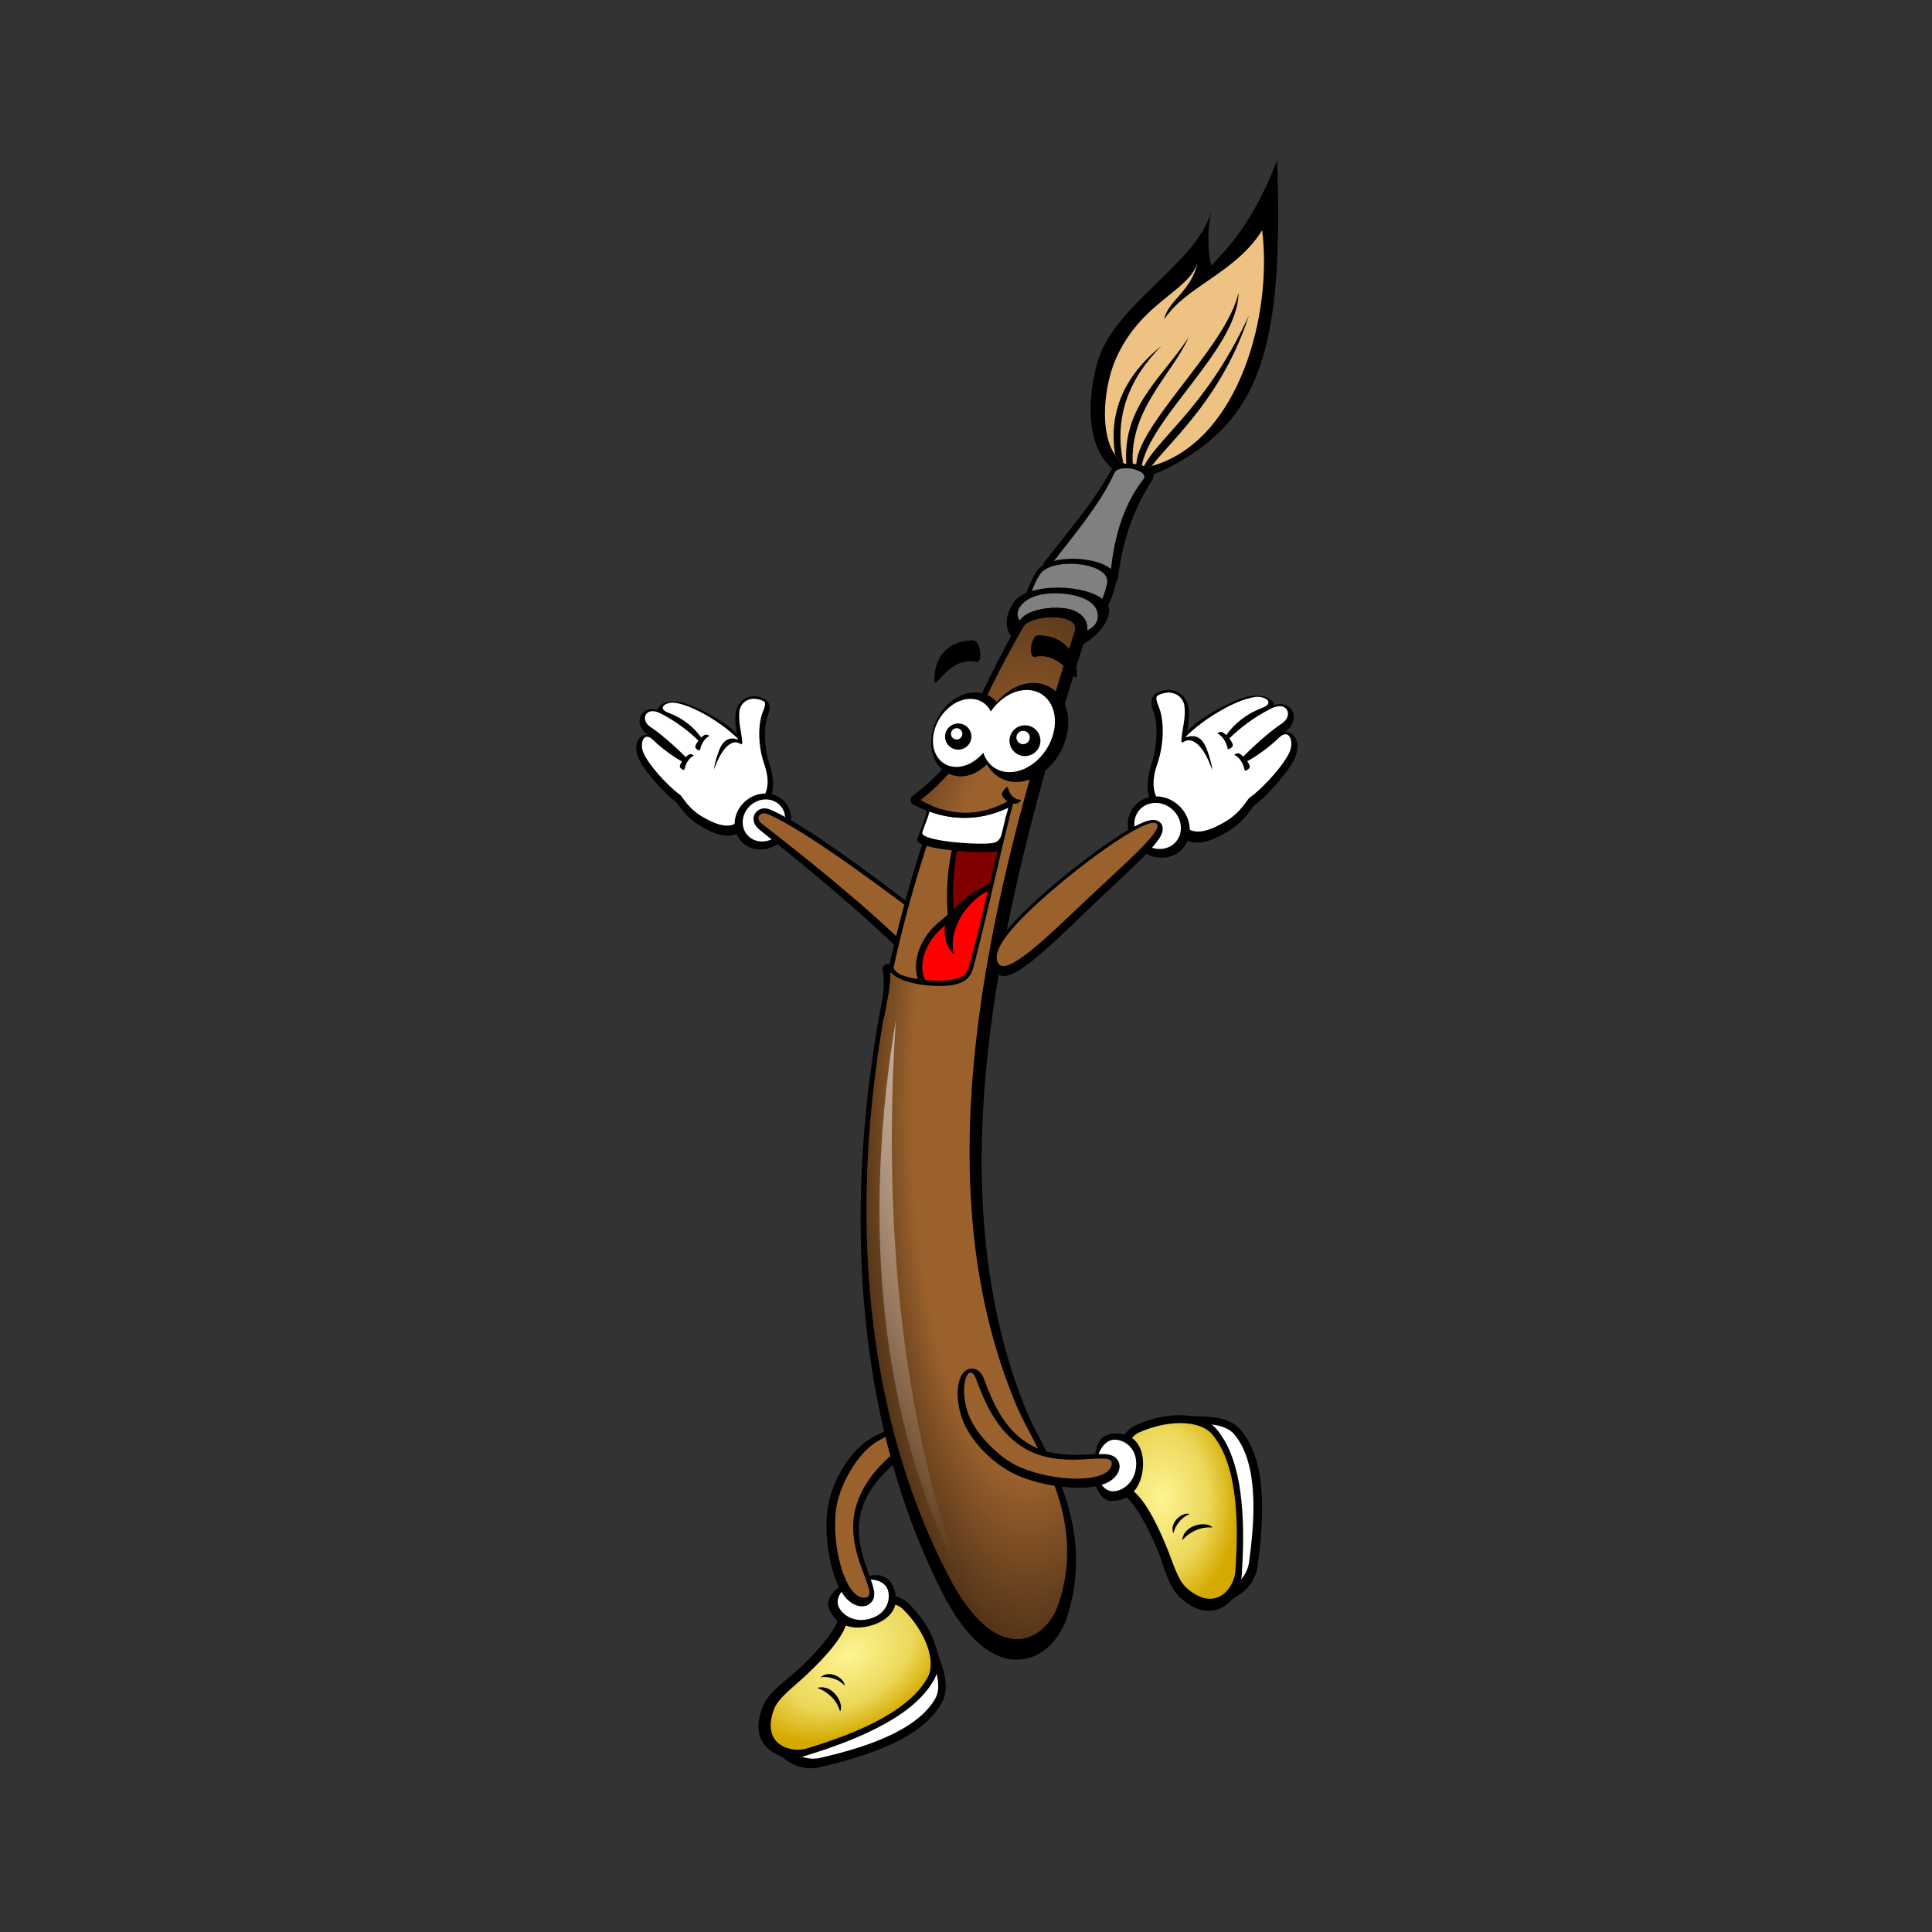 <svg:svg xmlns:dc="http://purl.org/dc/elements/1.1/" xmlns:ns1="http://www.w3.org/1999/xlink" xmlns:ns3="http://creativecommons.org/ns#" xmlns:rdf="http://www.w3.org/1999/02/22-rdf-syntax-ns#" xmlns:svg="http://www.w3.org/2000/svg" height="397.719" id="svg2" version="1.1" viewBox="-21.69 -21.699 397.719 397.719" width="397.719">
  <svg:rect x="-21.69" y="-21.699" width="397.719" height="397.719" fill="#333333" stroke="none"/>
  <svg:defs id="defs4">
    <svg:linearGradient id="linearGradient5549-5-7">
      <svg:stop id="stop5551-4-0" offset="0" stop-color="#fdf493" />
      <svg:stop id="stop5557-8-5" offset=".621" stop-color="#ecd759" />
      <svg:stop id="stop5553-1-2" offset="1" stop-color="#d4aa00" />
    </svg:linearGradient>
    <svg:clipPath clipPathUnits="userSpaceOnUse" id="clipPath4079-7-5">
      <svg:path d="m470.58 278.84c22.635-7.639 31.618-41.328 28.789-64.397-7.274 11.758-20.977 15.458-26.769 24.496 0.844-4.953 7.424-7.71 9.076-15.481-2.596 7.988-15.325 10.659-22.253 26.221-4.921 11.052-5.516 34.788 11.157 29.162z" fill="#f00" id="path4081-5-4" />
    </svg:clipPath>
    <svg:radialGradient cx="478.68" cy="404.76" gradientTransform="matrix(1.435 -.897 .59 .944 -156.4 541.53)" gradientUnits="userSpaceOnUse" id="radialGradient7787" r="21.878" ns1:href="#linearGradient5549-5-7" />
    <svg:radialGradient cx="521.93" cy="259.26" gradientTransform="matrix(2.664 0 0 8.371 -562.51 -1854.6)" gradientUnits="userSpaceOnUse" id="radialGradient7789" r="28.505">
      <svg:stop id="stop4634-7-2" offset="0" stop-opacity="0" />
      <svg:stop id="stop4640-5-9" offset=".5" stop-opacity="0" />
      <svg:stop id="stop4636-3-8" offset="1" />
    </svg:radialGradient>
    <svg:linearGradient gradientTransform="matrix(1.195 0 0 1.195 199.61 8.768)" gradientUnits="userSpaceOnUse" id="linearGradient7791" x1="391.94" x2="509.12" y1="153.33" y2="379.6">
      <svg:stop id="stop5332-0-6" offset="0" stop-color="#fff" />
      <svg:stop id="stop5334-0-1" offset="1" stop-color="#fff" stop-opacity="0" />
    </svg:linearGradient>
    <svg:radialGradient cx="562.36" cy="364.22" gradientTransform="matrix(1.533 0 0 2.305 9.458 -396.76)" gradientUnits="userSpaceOnUse" id="radialGradient7793" r="16.065" ns1:href="#linearGradient5549-5-7" />
  </svg:defs>
  <svg:g id="layer1" transform="translate(0 -698.03)">
    <svg:g id="g7708" transform="matrix(1.816 0 0 1.816 -553.79 -377.87)">
      <svg:g id="g4856" transform="matrix(.347 0 0 .345 122.3 597.63)">
        <svg:path d="m796.93 489.65c-1.588-4.576-1.915-1.702-6.104-6.213-1.432-1.542-3.263-2.446-5.305-3.124-2.042-0.678-4.335-1.073-6.59-1.074-2.255-0.001-4.517 0.372-6.459 1.467s-3.499 3.084-3.87 5.712c-0.51 3.609-5.974 10.155-11.986 15.556-4.122 3.703-9.292 6.52-11.14 11.463-1.192 3.188-2.507 8.022-1.97 10.578 0.537 2.557 2.991 2.748 4.735 4.221 3.487 2.947 7.897 3.635 11.369 2.827 6.232-1.45 14.414-3.577 21.951-6.89 7.537-3.313 14.525-7.784 18.123-14.464 1.794-3.33 1.473-7.718-0.12-12.307-0.895-2.579-1.738-5.175-2.633-7.753z" id="path4858" />
        <svg:path d="m771.96 487.85c1.075-7.306 14.14-5.482 17.474-1.923 7.638 8.155 10.702 17.696 8.137 22.383-6.294 11.499-25.719 16.871-37.817 19.697-5.186 1.212-14.857-2.311-10.617-13.426 1.33-3.486 6.106-6.515 10.326-10.269 5.999-5.336 11.759-11.443 12.497-16.463z" fill="#fff" id="path4860" />
        <svg:path d="m797.27 490.19c-1.522-4.379-4.412-8.945-8.596-13.025-1.43-1.395-3.289-2.12-5.371-2.602-2.082-0.482-4.432-0.66-6.753-0.451-2.321 0.209-4.66 0.789-6.69 2.054s-3.689 3.381-4.146 6.019c-0.628 3.623-6.438 10.616-12.781 16.527-4.348 4.052-9.75 7.323-11.793 12.393-1.318 3.269-1.696 6.166-1.216 8.649 0.48 2.483 1.888 4.459 3.64 5.757 3.505 2.596 8.025 2.868 11.621 1.745 6.456-2.016 14.938-4.884 22.791-8.867 7.852-3.983 15.172-9.062 19.066-16.015 1.941-3.466 1.754-7.791 0.227-12.182z" id="path4862" />
        <svg:path d="m768.81 482.46c1.207-7.619 14.694-6.79 18.094-3.39 7.791 7.792 10.836 17.381 8.121 22.42-6.659 12.362-26.816 19.465-39.363 23.353-5.378 1.667-15.333-1.186-10.803-12.986 1.421-3.701 6.399-7.209 10.812-11.419 6.273-5.984 12.309-12.745 13.138-17.979z" fill="url(#radialGradient7787)" id="path4866" />
        <svg:path d="m776.75 484.41c-5.868 1.806-11.73 0.391-14.027-5.595-1.324-3.449 2.435-7.511 8.303-9.318s10.648-3.208 12.946 2.777c2.297 5.985-1.354 10.329-7.222 12.135z" id="path4868" />
        <svg:path d="m776.77 482.04c-5.511 1.921-9.805-1.021-10.924-3.938-1.12-2.918 1.561-6.534 5.989-8.077 4.428-1.543 8.925-0.429 10.044 2.488 1.12 2.918 0.118 7.706-5.109 9.527z" fill="#fff" id="path4870" />
        <svg:path d="m766.6 512.18c0.729-2.719-2.697-8.079-7.05-7.343-1.708 0.289 0.689-0.137 3.897 2.962 3.209 3.099 2.722 5.985 3.152 4.38z" id="path4872" />
        <svg:path d="m767.81 503.75c-0.451-2.12-4.675-4.601-7.404-2.574-1.071 0.795 0.425-0.335 3.71 0.67 3.285 1.005 3.96 3.155 3.694 1.904z" id="path4874" />
        <svg:path d="m791.4 422.69c-0.353-1.7-1.854-2.522-2.984-2.812-1.13-0.289-2.286-0.301-3.596-0.12-2.619 0.362-5.789 1.518-9.043 3.649-6.79 4.447-12.429 14.514-13.506 23.042-0.864 6.841 0.018 14.622 1.931 20.786 0.957 3.082 2.151 5.757 3.763 7.79 1.611 2.033 4.101 3.591 6.716 3.01 1.221-0.271 2.447-1.507 2.73-2.701 0.283-1.194 0.105-2.172-0.137-3.18-0.486-2.017-1.434-4.285-2.341-6.946-1.813-5.322-3.485-11.947-1.556-18.603 2.481-8.564 9.364-14.478 15.58-19.2 0.752-0.571 1.368-1.153 1.838-1.87 0.47-0.717 0.836-1.731 0.605-2.844z" id="path4876" />
        <svg:path d="m765.04 446.51c-1.549 12.929 3.596 30.297 9.869 28.713 4.654-1.175-7.598-14.774-3.326-29.837 2.709-9.552 10.223-16.117 16.613-21.14 4.993-3.924-2.517-5.171-10.612 0.346-5.922 4.036-11.622 14.228-12.544 21.917z" fill="#9b612d" id="path4878" />
      </svg:g>
      <svg:g id="g4880" transform="matrix(.347 0 0 .345 122.3 597.63)">
        <svg:path d="m737.78 179.13c-3.031 0.241-5.191 2.72-5.49 5.49-0.303 2.808 0.029 5.158 0.411 7.058-0.619-0.752-1.291-1.444-1.979-2.017-2.266-1.886-5.639-3.964-9.037-5.676s-6.617-3.069-9.224-3.137c-1.841-0.048-3.513 0.2-4.855 1.419-0.336 0.305-0.707 0.679-0.859 1.27-0.014 0.055 0.047 0.13 0.037 0.187-0.852-0.256-1.688-0.4-2.465-0.299-1.267 0.165-2.368 0.916-2.95 1.942-1.165 2.052-0.211 4.787 2.166 6.386 0.01 0.006 0.028 0.03 0.037 0.037-1.095-0.094-2.197 0.421-2.764 1.158-1.171 1.522-1.173 3.429-0.672 5.303 0.673 2.518 2.746 5.334 5.191 8.253 2.445 2.919 5.255 5.736 7.618 7.506-0.162-0.121 0.767 1.137 1.979 2.651 1.212 1.515 2.988 3.381 5.751 5.042 3.442 2.068 6.426 3.344 9.299 3.249 2.806-0.092 5.198-1.808 6.946-4.668 0.004-0.006 0.034 0.006 0.037 0 3.973-2.861 6.163-5.778 7.058-8.925 1.023-3.597 0.252-7.095-0.822-10.382-1.578-4.832-1.764-11.478-0.598-14.938 0.155-0.461 0.498-1.231 0.672-2.203 0.087-0.486 0.142-1.026 0-1.718-0.142-0.691-0.652-1.616-1.382-2.017-1.189-0.653-2.392-0.947-3.51-0.971-0.209-0.005-0.395-0.016-0.598 0z" id="path4882" />
        <svg:path d="m738.38 179.95c-2.747-0.054-4.589 1.94-4.855 3.921-0.442 3.291 0.519 6.57 0.822 9.448 0.372 3.539-0.688-0.131-3.51 1.307-1.477 0.713-3.361 2.663-5.191 7.432-0.169 0.381-0.338 0.749-0.485 1.12 0.22-1.578 0.757-3.807 1.718-6.311 2.559-6.668 7.314-2.258 5.938-3.958-4.592-4.592-13.988-10.681-20.353-11.614-0.371-0.054-0.721-0.058-1.083-0.037-2.535 0.147-4.517 1.982-1.12 3.286 5.127 1.968 8.374 4.852 10.755 8.141 0.371-0.348 0.787-0.654 1.232-0.896 0.053-0.029 0.111-0.029 0.187-0.037 0.527-0.058 1.495 0.319 1.12 0.523-2.004 1.09-2.709 3.458-2.913 4.444-0.123 0.596-1.525-0.327-1.569-0.896-0.027-0.355 0.378-1.209 1.046-2.091-3.197-3.113-7.169-6.297-12.473-9-4.808-2.45-6.772 2.195-3.137 4.556 2.914 1.892 7.73 6.062 11.427 9.822 0.368-0.348 0.787-0.654 1.232-0.896 0.053-0.029 0.111-0.029 0.187-0.037 0.527-0.058 1.495 0.319 1.12 0.523-2.004 1.09-2.709 3.458-2.913 4.444-0.123 0.596-1.488-0.327-1.531-0.896-0.023-0.298 0.237-0.955 0.71-1.681-2.704-1.445-6.822-4.47-9.336-6.983-2.941-2.941-4.324 0.425-3.548 3.324 0.978 3.651 7.805 11.38 12.137 14.527 1.125 0.818 2.477 4.447 7.581 7.394 6.08 3.511 10.049 4.032 13.108-0.112 9.38-6.01 8.872-11.56 6.797-17.701-1.831-5.42-2.018-12.371-0.373-16.656 0.421-1.098 1.347-3.051 0.299-3.585-1.087-0.554-2.109-0.804-3.025-0.822z" fill="#fff" id="path4884" />
        <svg:path d="m731.97 220.29c-0.455 5.082 3.296 9.202 8.377 9.202s9.57-4.12 10.026-9.202c0.455-5.082-3.296-9.201-8.377-9.201s-9.57 4.12-10.026 9.201z" id="path4886" />
        <svg:path d="m734.6 219.95c-0.342 3.818 2.476 6.914 6.295 6.914s7.191-3.095 7.533-6.914c0.342-3.818-2.476-6.914-6.295-6.914s-7.191 3.095-7.533 6.914z" fill="#fff" id="path4888" />
        <svg:path d="m740.87 216.07c-1.273 0.298-2.451 1.295-2.717 2.789-0.266 1.494 0.52 3.028 1.89 4.124 11.688 9.346 34.784 28.026 51.709 45.4 0.65 0.668 1.607 1.026 2.442 1.011s1.539-0.314 2.205-0.687c1.333-0.747 2.515-1.936 3.505-3.275 0.99-1.339 1.788-2.789 2.166-4.326 0.189-0.768 0.264-1.598 0.118-2.426-0.146-0.827-0.603-1.691-1.339-2.264-6.142-4.782-16.947-13.258-27.961-21.305-11.014-8.047-22.117-15.628-29.379-18.759-0.859-0.37-1.809-0.477-2.639-0.283z" id="path4890" />
        <svg:path d="m740.95 221.13c-2.693-2.098-0.449-4.205 1.66-3.32 13.108 5.505 42.36 27.974 54.02 36.818 2.843 2.156-3.966 11.124-6.489 8.601-16.16-16.16-38.099-33.459-49.192-42.1z" fill="#9b612d" id="path4892" />
      </svg:g>
      <svg:g id="g4894" transform="matrix(.347 0 0 .345 122.3 597.63)">
        <svg:path d="m872.86 104.47c30.8-15.692 38.44-39.044 36.32-101.49-5.43 14.156-11.66 24.73-21.53 34.606-0.639-2.386-1.796-9.304 0.036-17.923-4.721 17.621-32.075 30.542-37.336 50.176-6.949 25.934 3.772 44.182 22.509 34.636z" id="path4898" />
        <svg:path d="m869.87 102.98c27.05-9.129 37.785-49.389 34.404-76.956-8.693 14.051-25.068 18.473-31.99 29.274 1.008-5.919 8.872-9.214 10.846-18.501-3.102 9.546-18.314 12.738-26.593 31.334-5.88 13.208-6.592 41.573 13.333 34.849z" fill="#eec283" id="path4900" />
        <svg:g clip-path="url(#clipPath4079-7-5)" id="g4902" transform="matrix(1.195 0 0 1.195 307.51 -230.24)">
          <svg:g id="g4904" transform="translate(35.43)">
            <svg:path d="m426.57 280.86-1.641 0.379c-4.721-15.817 1.712-27.124 11.49-34.977-8.026 8.072-14.007 19.366-9.849 34.598z" id="path4906" />
            <svg:path d="m428.78 280.86-1.709 0.379c-2.43-17.602 9.198-25.655 16.758-37.298-4.758 10.686-17.2 20.527-15.049 36.919z" id="path4908" />
            <svg:path d="m430.83 281.3-1.084-0.693c-2.757-10.289 24.466-33.591 27.74-48.994 0 15.844-26.656 36.24-26.656 49.687z" id="path4910" />
            <svg:path d="m431.81 282.38-1.084-0.693c2.384-8.898 17.056-16.359 29.615-43.816-8.449 26.003-25.291 37.23-28.531 44.508z" id="path4912" />
          </svg:g>
        </svg:g>
        <svg:path d="m854.99 104.72c-5.762 10.683-13.805 19.851-21.572 29.994-6.152 8.033 22.797 13.616 23.798 5.271 1.82-15.169 6.938-25.321 10.993-31.594 3.68-5.691-11.136-7.532-13.219-3.671z" id="path4914" />
        <svg:path d="m855.98 105.81c1.466-3.292 11.758-0.911 9.496 2.027-4.428 5.753-8.95 14.51-10.563 29.235-0.657 6-22.319 2.462-18.672-2.347 5.907-7.791 15.19-18.697 19.739-28.915z" fill="#808080" id="path4916" />
        <svg:path d="m830.44 138.34c4.224-7.316 27.956-4.964 26.134 3.285-6.781 30.713-42.955 25.848-26.134-3.285z" id="path4918" />
        <svg:path d="m831.53 139.32c3.567-6.178 23.606-4.192 22.069 2.774-5.726 25.935-36.272 21.827-22.069-2.774z" fill="#808080" id="path4920" />
        <svg:path d="m823 148.45c5.326-8.366 33.684-5.665 31.159 3.757-2.644 9.868-17.408 14.675-21.796 13.499-7.906-2.119-15.374-7.814-9.363-17.256z" id="path4922" />
        <svg:path d="m835.47 145.34c-4.63 0.196-8.273 1.626-10.158 4.22-1.283 1.766-1.177 3.353-0.187 4.705 1.346-1.988 3.261-2.681 5.266-3.286 2.174-0.657 4.613-0.949 6.983-0.896 2.37 0.052 4.67 0.364 6.722 1.606 1.026 0.621 2.036 1.532 2.614 2.876 0.387 0.899 0.503 1.948 0.411 2.95 2.097-1.011 3.473-2.567 3.473-4.78 0-4.633-5.876-7.165-13.071-7.394-0.7-0.022-1.393-0.028-2.054 0z" fill="#808080" id="path4924" />
      </svg:g>
      <svg:g id="g4926" transform="matrix(.347 0 0 .345 122.3 597.63)">
        <svg:path d="m837.38 150.08c-2.37-0.053-4.814 0.249-6.988 0.906-2.174 0.657-4.251 1.407-5.602 3.812-49.011 87.28-74.239 220.75-25.151 318.6 7.882 15.711 16.445 22.338 24.547 22.304 8.102-0.034 14.031-6.758 16.411-14.19 9.823-30.678-8.162-54.858-13.205-67.215-31.718-77.707-6.087-174.53 19.438-255.35 0.438-1.387 0.448-3.035-0.131-4.378-0.579-1.343-1.573-2.247-2.599-2.868-2.052-1.242-4.351-1.57-6.721-1.623z" id="path4928" />
        <svg:path d="m823.45 212.37c-1.925 0.857-11.247 8.002-24.573 3.697-6.264 17.388-11.504 35.609-15.461 54.262 1.648 1.556 5.856 3.477 12.809 3.921 12.448 0.796 13.072-3.717 14.042-7.394 4.619-17.513 8.922-38.826 13.183-54.486z" fill="#9b612d" id="path4930" />
        <svg:path d="m836.23 153.22c-4.146-0.089-8.807 1.132-9.934 3.1-7.958 13.896-15.3 28.971-21.772 44.926-3.282 4.238-7.301 8.418-11.913 12.025 2.173 1.225 4.269 2.153 6.274 2.801-0.22 0.612-0.454 1.216-0.672 1.83 6.06 1.655 11.4 1.403 15.685 0.448 3.033-0.676 5.542-1.673 7.432-2.577 0.041-0.02 0.034-0.018 0.075-0.037-4.052 15.32-8.094 34.486-12.436 50.677-0.514 1.918-0.834 3.4-2.241 4.481-1.407 1.082-4.368 2.028-10.793 1.643-4.163-0.249-7.285-0.974-9.448-1.792-1.623-0.614-2.352-1.763-2.651-2.353-0.14 0.646-0.274 1.295-0.411 1.942-0.275-0.26-0.502-0.517-0.635-0.747 0.008 1.797-0.085 3.569-0.299 5.34-0.001 0.012 0.001 0.025 0 0.037-13.132 65.666-10.276 136.14 19.531 193.59 15.61 30.086 31.639 21.361 35.813 8.515 9.362-28.812-8.005-51.093-13.593-64.307-16.554-39.149-18.278-82.863-12.66-126.78 0.351-2.745 0.714-5.47 1.12-8.216 0.407-2.746 0.848-5.509 1.307-8.253 0.917-5.489 1.922-10.961 3.025-16.432 6.617-32.822 16.332-65.162 25.954-95.191 1.019-3.179-2.614-4.579-6.759-4.668z" fill="#9b612d" id="path4932" />
        <svg:path d="m836.23 153.22c-4.146-0.089-8.807 1.132-9.934 3.1-7.958 13.896-15.3 28.971-21.772 44.926-3.282 4.238-7.301 8.418-11.913 12.025 2.173 1.225 4.269 2.153 6.274 2.801-0.22 0.612-0.454 1.216-0.672 1.83 6.06 1.655 11.4 1.403 15.685 0.448 3.033-0.676 5.542-1.673 7.432-2.577 0.041-0.02 0.034-0.018 0.075-0.037-4.052 15.32-8.094 34.486-12.436 50.677-0.514 1.918-0.834 3.4-2.241 4.481-1.407 1.082-4.368 2.028-10.793 1.643-4.163-0.249-7.285-0.974-9.448-1.792-1.623-0.614-2.352-1.763-2.651-2.353-0.14 0.646-0.274 1.295-0.411 1.942-0.275-0.26-0.502-0.517-0.635-0.747 0.008 1.797-0.085 3.569-0.299 5.34-0.001 0.012 0.001 0.025 0 0.037-13.132 65.666-10.276 136.14 19.531 193.59 15.61 30.086 31.639 21.361 35.813 8.515 9.362-28.812-8.005-51.093-13.593-64.307-16.554-39.149-18.278-82.863-12.66-126.78 0.351-2.745 0.714-5.47 1.12-8.216 0.407-2.746 0.848-5.509 1.307-8.253 0.917-5.489 1.922-10.961 3.025-16.432 6.617-32.822 16.332-65.162 25.954-95.191 1.019-3.179-2.614-4.579-6.759-4.668z" fill="url(#radialGradient7789)" id="path4934" />
        <svg:path d="m784.61 285.57c-10.173 60.773-6.839 125.17 18.747 178.06 0.96 1.985 1.915 3.772 2.876 5.415-0.688-1.643-1.389-3.43-2.091-5.415-18.71-52.9-23.56-117.29-19.53-178.06z" fill="url(#linearGradient7791)" id="path4936" />
      </svg:g>
      <svg:g id="g5082" transform="matrix(.347 0 0 .345 122.3 597.63)">
        <svg:path d="m873.53 177.04c-1.225 0.026-2.507 0.368-3.809 1.083-0.8 0.439-1.376 1.409-1.531 2.166-0.155 0.757-0.096 1.372 0 1.905 0.191 1.065 0.577 1.922 0.747 2.427 1.278 3.79 1.057 11.026-0.672 16.32-1.176 3.601-2.016 7.45-0.896 11.39 0.98 3.448 3.378 6.65 7.73 9.784 0.004 0.006 0.034-0.006 0.037 0 1.916 3.143 4.539 5.015 7.618 5.116 3.146 0.104 6.387-1.32 10.158-3.585 3.027-1.819 4.983-3.83 6.311-5.49 1.328-1.659 2.343-3.008 2.166-2.876 2.589-1.94 5.687-5.055 8.365-8.253s4.939-6.279 5.676-9.037c0.549-2.053 0.535-4.158-0.747-5.826-0.621-0.807-1.826-1.373-3.025-1.27 0.011-0.007 0.027-0.03 0.037-0.037 2.604-1.751 3.666-4.773 2.39-7.021-0.638-1.124-1.861-1.911-3.249-2.091-0.851-0.111-1.756 0.055-2.689 0.336-0.011-0.062 0.053-0.126 0.037-0.187-0.167-0.647-0.566-1.085-0.934-1.419-1.47-1.335-3.324-1.584-5.34-1.531-2.857 0.074-6.361 1.522-10.083 3.398-3.722 1.876-7.414 4.171-9.896 6.237-0.751 0.625-1.453 1.383-2.129 2.203 0.417-2.08 0.742-4.66 0.411-7.73-0.349-3.236-3.014-6.091-6.685-6.013z" id="path5084" />
        <svg:path d="m873.57 177.94c-1.003 0.02-2.133 0.29-3.324 0.896-1.148 0.585-0.126 2.756 0.336 3.958 1.802 4.693 1.558 12.287-0.448 18.224-2.268 6.712-2.772 12.777 7.432 19.344 3.358 4.596 7.69 4.01 14.378 0.149 5.591-3.228 7.095-7.208 8.328-8.104 4.745-3.447 12.223-11.909 13.295-15.909 0.851-3.175-0.7-6.844-3.921-3.622-2.758 2.758-7.271 6.039-10.232 7.618 0.526 0.8 0.847 1.538 0.822 1.867-0.047 0.624-1.546 1.661-1.681 1.008-0.223-1.08-1.016-3.698-3.212-4.892-0.351-0.192 0.394-0.507 0.971-0.56 0.192-0.018 0.37-0.025 0.485 0.037 0.482 0.262 0.907 0.633 1.307 1.008 4.054-4.128 9.347-8.751 12.548-10.83 3.982-2.586 1.831-7.65-3.436-4.967-5.797 2.954-10.17 6.419-13.668 9.822 0.746 0.964 1.188 1.922 1.158 2.315-0.047 0.624-1.583 1.661-1.718 1.008-0.223-1.08-0.979-3.66-3.174-4.855-0.351-0.192 0.356-0.544 0.934-0.598 0.192-0.018 0.37 0.012 0.485 0.075 0.481 0.262 0.905 0.6 1.307 0.971 2.61-3.611 6.175-6.803 11.801-8.963 4.253-1.633 0.825-4.025-2.427-3.548-6.972 1.022-17.264 7.704-22.295 12.734-1.508 1.862 3.732-2.972 6.535 4.332 1.048 2.73 1.63 5.176 1.867 6.909-0.163-0.409-0.336-0.812-0.523-1.232-2.005-5.223-4.058-7.359-5.676-8.141-3.092-1.575-4.254 2.458-3.846-1.419 0.331-3.153 1.381-6.702 0.896-10.307-0.292-2.17-2.293-4.391-5.303-4.332z" fill="#fff" id="path5086" />
        <svg:path d="m880.58 222.12c0.499 5.567-3.61 10.08-9.177 10.08s-10.484-4.513-10.982-10.08c-0.499-5.567 3.61-10.08 9.177-10.08s10.484 4.513 10.982 10.08z" id="path5088" />
        <svg:path d="m877.7 221.75c0.375 4.183-2.713 7.574-6.896 7.574-4.183 0-7.878-3.391-8.252-7.574-0.375-4.183 2.713-7.574 6.896-7.574 4.183 0 7.878 3.391 8.252 7.574z" fill="#fff" id="path5090" />
        <svg:path d="m868.18 219.8c-1.724 0.195-3.628 1.067-5.954 2.324s-5.003 2.953-7.863 4.914c-5.718 3.921-12.176 8.9-17.71 13.625-6.781 5.79-12.396 11.141-16.107 15.788-1.855 2.324-3.255 4.487-4.046 6.547-0.791 2.06-0.973 4.212 0 6.047 0.553 1.044 1.643 1.822 2.71 1.978 1.067 0.156 2.052-0.098 3.092-0.515 2.079-0.833 4.387-2.444 7.023-4.564 5.272-4.241 11.76-10.582 18.244-16.842 6.238-6.022 12.598-11.833 17.214-16.496 2.308-2.332 4.174-4.343 5.42-6.082 0.623-0.869 1.082-1.648 1.374-2.518 0.292-0.87 0.384-2.158-0.382-3.11-0.809-1.007-1.987-1.213-3.015-1.097z" id="path5092" />
        <svg:path d="m817.99 266.79c-2.56-4.653 6.301-14.275 19.782-25.674 12.548-10.61 29.827-22.754 32.126-20.009 1.983 2.368-10.972 13.425-23.494 25.372-12.979 12.383-25.842 24.987-28.414 20.311z" fill="#9b612d" id="path5094" />
      </svg:g>
      <svg:g id="g5096" transform="matrix(.347 0 0 .345 122.3 597.63)">
        <svg:path d="m804.48 224.17c-1.768 4.912-2.95 11.468-3.137 18.672-0.333 12.791 2.562 23.434 6.759 26.291 0.367-0.788 0.581-1.689 0.859-2.726 3.452-12.873 6.705-27.611 9.934-40.818-1.868-0.575-5.904-0.498-14.415-1.419z" id="path5098" />
        <svg:path d="m814.01 225.81c-2.138-0.053-4.936 0.056-8.589 0.299-1.215 4.553-1.985 10.192-2.129 16.32-0.276 11.772 1.922 21.766 5.228 25.581 0.156-0.503 0.292-1.023 0.448-1.606 3.37-12.568 6.556-26.92 9.71-39.884-1.005-0.432-2.494-0.656-4.668-0.71z" fill="#800000" id="path5100" />
        <svg:path d="m795.11 214.54c-0.49 4.569-2.66 8.852-3.51 11.577-1.037 3.325 21.037 4.964 26.216 3.996 1.198-4.998 2.393-9.871 3.585-14.378-0.041 0.02-0.034 0.018-0.075 0.037-1.89 0.904-4.399 1.901-7.432 2.577-4.285 0.955-9.625 1.207-15.685-0.448 0.218-0.614 0.452-1.218 0.672-1.83-1.224-0.396-2.482-0.922-3.772-1.531z" id="path5102" />
        <svg:path d="m796.04 214.98c-0.565 3.523-2.157 6.755-2.801 8.888-0.867 2.869 18.601 4.309 23.154 3.473 1.502-0.276 2.243-1.255 2.726-2.651 0.006-0.026 0.031-0.048 0.037-0.075 0.22-0.894 0.415-1.811 0.635-2.689 0.021-0.105 0.053-0.192 0.075-0.299 0.004-0.012-0.004-0.025 0-0.037 0.275-1.372 0.591-2.89 1.158-4.444 0.122-0.468 0.252-0.958 0.373-1.419-0.041 0.02-0.034 0.018-0.075 0.037-1.89 0.904-4.399 1.901-7.432 2.577-4.285 0.955-9.625 1.207-15.685-0.448 0.218-0.614 0.452-1.218 0.672-1.83-0.927-0.3-1.873-0.662-2.838-1.083z" fill="#fff" id="path5104" />
        <svg:path d="m815.28 240.71c-8.093 3.502-12.801 9.714-15.946 12.137-4.37 3.367-7.477 8.34-8.066 13.593-0.226 2.015-0.026 3.939 0.56 5.639 1.248 0.2 2.585 0.357 4.108 0.448 6.424 0.385 9.386-0.561 10.793-1.643 1.407-1.082 1.726-2.563 2.241-4.481 2.174-8.106 4.249-16.951 6.311-25.693z" id="path5106" />
        <svg:path d="m814.72 243.1c-5.967 3.027-10.788 9.574-11.465 16.208-0.169 1.66-0.04 3.187 0.299 4.556-2.235-2.004-3.38-5.308-2.913-9.411-3.941 3.133-6.809 7.661-7.319 12.212-0.245 2.181 0.08 4.114 0.859 5.714 0.58 0.058 1.128 0.112 1.755 0.149 6.424 0.385 9.386-0.561 10.793-1.643 1.407-1.082 1.726-2.563 2.241-4.481 1.976-7.367 3.87-15.347 5.751-23.303z" fill="#f00" id="path5108" />
      </svg:g>
      <svg:g id="g5110" transform="matrix(.347 0 0 .345 122.3 597.63)">
        <svg:path d="m810.57 188.77c-0.674 0.024-1.3 0.431-1.569 1.008-3.208 6.946-10.121 15.595-18.971 22.145-0.934 0.691-0.755 2.294 0.299 2.838 9.319 4.891 17.498 4.937 23.564 3.585 3.033-0.676 5.542-1.673 7.432-2.577 0.041-0.02 0.034-0.018 0.075-0.037-4.052 15.32-8.094 34.486-12.436 50.677-0.514 1.918-0.834 3.4-2.241 4.481-1.407 1.082-4.368 2.028-10.793 1.643-4.163-0.249-7.285-0.974-9.448-1.792-2.163-0.819-2.753-2.591-2.838-2.726-0.387-0.661-1.279-0.999-2.054-0.822-0.775 0.178-1.5 0.872-1.344 1.606 1.055 4.963-0.146 11.969-1.083 15.946l1.569 0.037c1.017-5.241 2.079-10.126 2.054-15.199 0.927 1.605 5.33 4.149 13.444 4.668 12.448 0.796 13.072-3.717 14.042-7.394 4.619-17.513 8.922-38.826 13.183-54.486-2.215 0.986-14.225 10.268-30.847 0.896 8.604-6.728 15.319-15.499 18.56-22.78 0.317-0.497 0.654-0.937 0.971-1.382-0.326-0.097-0.66-0.175-1.008-0.261-0.181-0.052-0.372-0.077-0.56-0.075z" id="path5112" />
        <svg:path d="m821.19 209.13c0.305 1.22 1.338 3.988 4.217 4.019 0.614 0.007-1.01 1.343-1.614 1.336-2.731-0.03-4.609-2.295-4.548-3.232 0.053-0.824 1.761-2.861 1.945-2.123z" id="path5115" />
      </svg:g>
      <svg:g id="g5117" transform="matrix(.347 0 0 .345 122.3 597.63)">
        <svg:g id="g5119">
          <svg:path d="m829.58 174.76c-4.548 0-8.808 2.537-11.977 6.278-1.721-1.946-4.172-3.179-6.971-3.179-6.665 0-12.684 6.032-14.172 13.429-0.744 3.7-0.183 7.217 1.502 9.854s4.567 4.331 7.895 4.331c3.19 0 6.053-1.679 8.511-3.933 1.942 3.419 5.278 5.761 9.435 5.761 7.811 0 14.988-7.124 16.753-15.893 0.882-4.385 0.199-8.52-1.772-11.602-1.971-3.082-5.303-5.046-9.204-5.046z" id="path5121" />
          <svg:path d="m827.36 177.08c-4.439 0-8.873 2.848-11.726 7.058-1.249-2.525-3.614-4.145-6.647-4.145-5.341 0-10.707 5.033-11.988 11.203-1.281 6.17 2.016 11.166 7.357 11.166 3.237 0 6.472-1.847 8.813-4.668 1.266 3.837 4.393 6.386 8.589 6.386 6.457 0 12.941-6.06 14.49-13.519 1.548-7.459-2.431-13.481-8.888-13.481z" fill="#fff" id="path5123" />
          <svg:path d="m831.84 193.74c0 2.792-2.263 5.055-5.055 5.055s-5.055-2.263-5.055-5.055 2.263-5.055 5.055-5.055 5.055 2.263 5.055 5.055z" id="path5125" />
          <svg:path d="m828.37 192.69c0 1.208-0.98 2.188-2.188 2.188s-2.188-0.98-2.188-2.188 0.98-2.188 2.188-2.188 2.188 0.98 2.188 2.188z" fill="#fff" id="path5127" />
          <svg:path d="m809.29 192.39c0 2.375-1.925 4.301-4.301 4.301s-4.301-1.925-4.301-4.301 1.925-4.301 4.301-4.301 4.301 1.925 4.301 4.301z" id="path5129" />
          <svg:path d="m806.33 191.49c0 1.028-0.833 1.861-1.861 1.861s-1.861-0.833-1.861-1.861 0.833-1.861 1.861-1.861 1.861 0.833 1.861 1.861z" fill="#fff" id="path5131" />
        </svg:g>
        <svg:path d="m831.06 159.11c9.024 0 12.076 6.376 12.524 10.638 1.01 9.608-3.196-5.753-13.581-3.546-2.165 0.46-1.368-7.092 1.056-7.092z" id="path5134" />
        <svg:path d="m809.88 160.77c-9.024 0-12.076 6.376-12.524 10.638-1.01 9.608 3.196-5.753 13.581-3.546 2.165 0.46 1.368-7.092-1.056-7.092z" id="path5136" />
      </svg:g>
      <svg:g id="g5191" transform="matrix(.347 0 0 .345 122.3 597.63)">
        <svg:path d="m877.46 415.51c-4.841-0.157-2.275 1.178-7.988 3.473-1.953 0.784-3.453 2.17-4.818 3.833-1.365 1.663-2.555 3.663-3.364 5.767s-1.271 4.35-0.945 6.556c0.326 2.205 1.626 4.372 3.945 5.66 3.187 1.77 7.34 9.216 10.228 16.765 1.98 5.175 2.757 11.011 6.71 14.508 2.549 2.255 6.591 5.215 9.17 5.63 2.579 0.415 3.637-1.808 5.637-2.908 4.001-2.199 6.224-6.07 6.714-9.6 0.88-6.338 1.826-14.739 1.434-22.962-0.392-8.223-2.062-16.349-7.008-22.102-2.466-2.868-6.677-4.141-11.533-4.299-2.728-0.088-5.454-0.232-8.182-0.32z" id="path5193" />
        <svg:path d="m866.83 438.17c-6.436-3.622-0.05-15.166 4.467-17.002 10.35-4.208 20.356-3.65 23.813 0.425 8.479 9.997 6.533 30.057 4.836 42.364-0.727 5.276-7.482 13.042-16.339 5.101-2.778-2.491-3.894-8.036-5.886-13.32-2.832-7.513-6.469-15.079-10.891-17.567z" fill="#fff" id="path5195" />
        <svg:path d="m878.09 415.38c-4.633-0.148-9.932 0.914-15.24 3.357-1.815 0.835-3.158 2.311-4.354 4.082s-2.204 3.901-2.841 6.142c-0.637 2.241-0.933 4.633-0.48 6.981 0.454 2.349 1.835 4.656 4.133 6.028 3.158 1.885 7.604 9.815 10.849 17.854 2.224 5.511 3.343 11.727 7.343 15.451 2.58 2.402 5.148 3.793 7.638 4.235 2.49 0.442 4.84-0.164 6.679-1.335 3.679-2.342 5.553-6.465 5.793-10.224 0.432-6.75 0.794-15.696-0.111-24.454-0.905-8.758-3.023-17.412-8.118-23.539-2.54-3.054-6.645-4.43-11.292-4.578z" id="path5197" />
        <svg:path d="m860.66 439.17c-6.68-3.857-1.074-16.151 3.32-18.107 10.066-4.482 20.11-3.887 23.841 0.453 9.154 10.647 8.562 32.01 7.696 45.118-0.371 5.618-6.602 13.89-15.995 5.432-2.946-2.653-4.437-8.558-6.785-14.186-3.339-8.001-7.487-16.059-12.076-18.709z" fill="url(#radialGradient7793)" id="path5199" />
        <svg:path d="m865.33 432.46c-0.417 6.125-3.839 11.091-10.25 11.091-3.695 0-6.14-4.965-5.723-11.091 0.417-6.125 0.821-11.091 7.232-11.091s9.158 4.965 8.741 11.091z" id="path5201" />
        <svg:path d="m863.13 431.59c-0.182 5.834-4.467 8.787-7.592 8.787-3.125 0-5.54-3.799-5.394-8.486 0.146-4.686 2.797-8.486 5.923-8.486s7.236 2.652 7.064 8.184z" fill="#fff" id="path5203" />
        <svg:path d="m809.75 400.07c-1.728-0.164-2.957 1.027-3.567 2.021-0.61 0.994-0.963 2.095-1.176 3.4-0.428 2.61-0.258 5.979 0.818 9.717 2.244 7.8 10.199 16.159 18.029 19.705 6.281 2.844 13.976 4.299 20.43 4.29 3.227-0.005 6.136-0.356 8.553-1.296 2.418-0.94 4.641-2.858 4.858-5.529 0.101-1.247-0.717-2.783-1.775-3.406-1.058-0.623-2.044-0.742-3.079-0.807-2.07-0.131-4.517 0.105-7.327 0.186-5.62 0.162-12.443-0.197-18.234-4.004-7.45-4.898-11.069-13.219-13.747-20.553-0.324-0.887-0.698-1.647-1.244-2.308-0.547-0.66-1.407-1.31-2.539-1.418z" id="path5205" />
        <svg:path d="m824.8 432.28c11.804 5.296 29.913 5.506 30.364-0.955 0.334-4.793-16.409 2.899-29.392-5.628-8.233-5.407-12.13-14.524-14.912-22.112-2.173-5.929-5.699 0.878-2.978 10.241 1.99 6.849 9.899 15.304 16.919 18.454z" fill="#9b612d" id="path5207" />
        <svg:path d="m887.63 451.89c-2.277-1.654-8.509-0.378-9.381 3.95-0.342 1.698 0.119-0.692 4.162-2.577s6.563-0.397 5.219-1.373z" id="path5209" />
        <svg:path d="m880.18 447.74c-2.141-0.339-5.971 2.716-5.056 5.99 0.359 1.285-0.16-0.517 1.955-3.224 2.115-2.707 4.364-2.567 3.101-2.767z" id="path5211" />
      </svg:g>
    </svg:g>
  </svg:g>
</svg:svg>